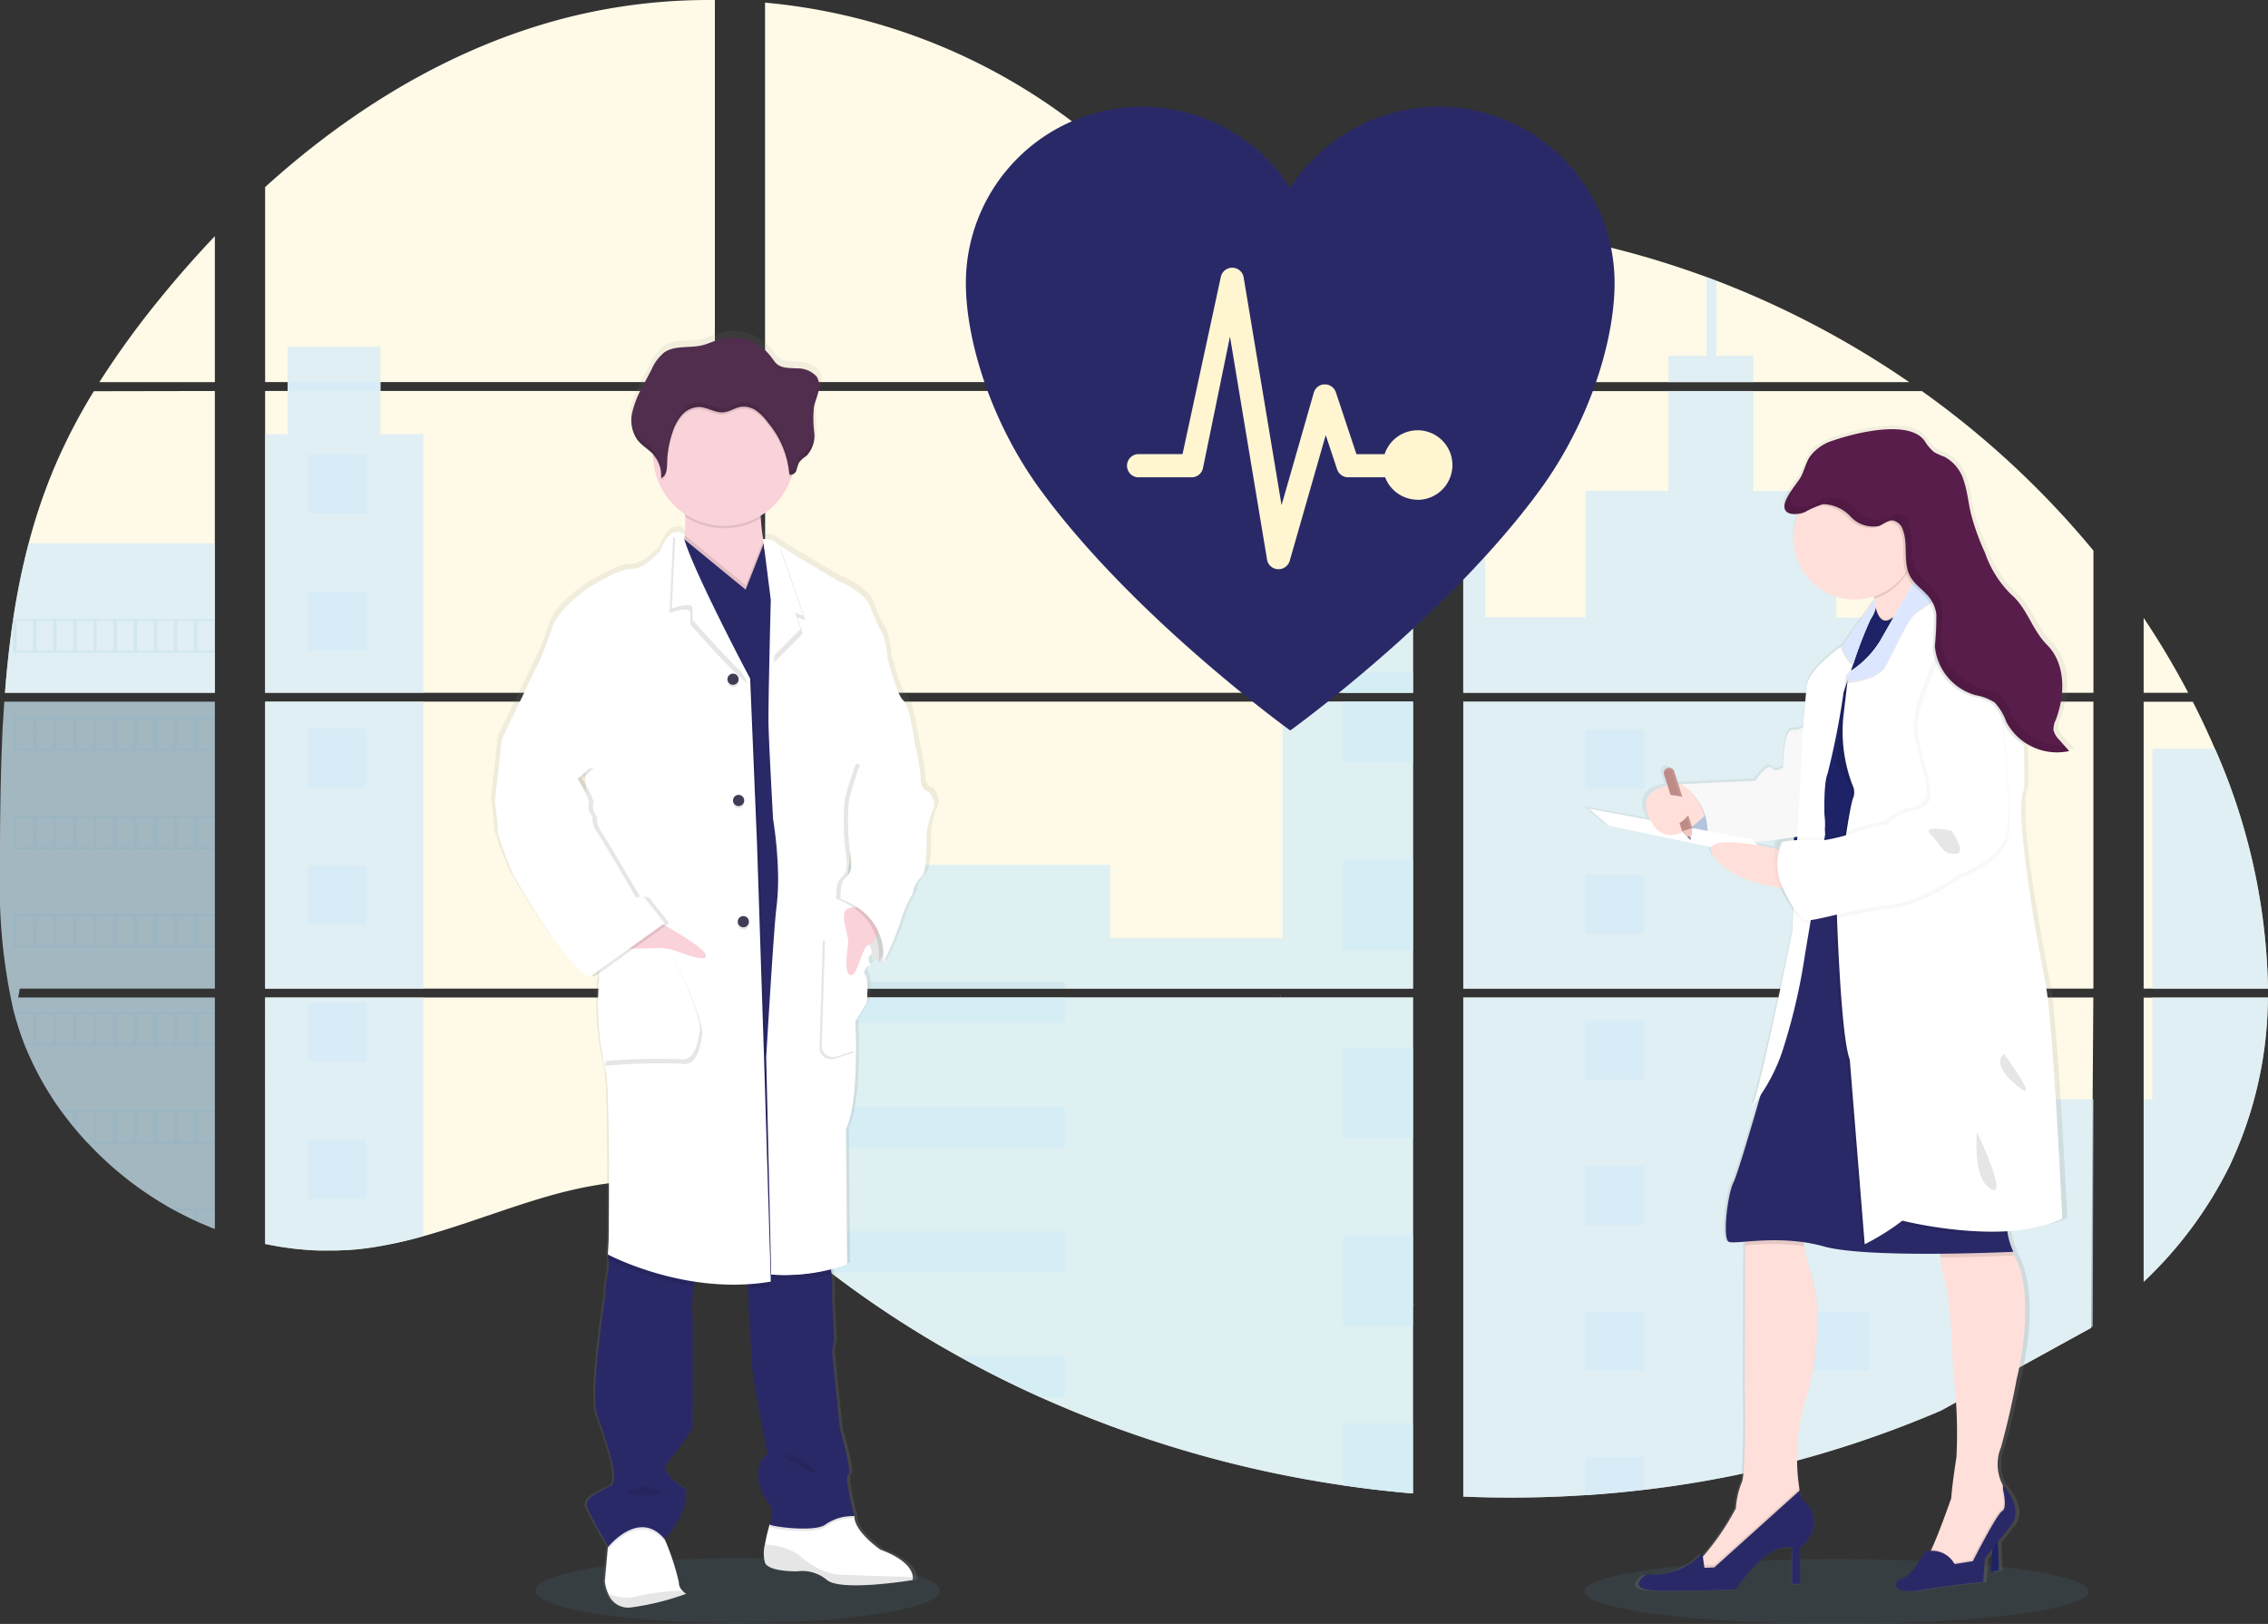 <svg xmlns="http://www.w3.org/2000/svg" xmlns:xlink="http://www.w3.org/1999/xlink" width="195.157" height="139.726" viewBox="0 0 195.157 139.726">
  <rect x="0" y="0" width="195.157" height="139.726" fill="#333333" stroke="none"/>
  <defs>
    <linearGradient id="linear-gradient" x1="0.5" y1="1" x2="0.5" gradientUnits="objectBoundingBox">
      <stop offset="0" stop-color="gray" stop-opacity="0.251"/>
      <stop offset="0.54" stop-color="gray" stop-opacity="0.122"/>
      <stop offset="1" stop-color="gray" stop-opacity="0.102"/>
    </linearGradient>
    <linearGradient id="linear-gradient-2" x1="0.5" y1="1" x2="0.5" y2="0" xlink:href="#linear-gradient"/>
  </defs>
  <g id="Group_335" data-name="Group 335" transform="translate(0 0)">
    <ellipse id="Ellipse_38" data-name="Ellipse 38" cx="17.394" cy="2.794" rx="17.394" ry="2.794" transform="translate(46.087 134.06)" fill="#52a2ce" opacity="0.1"/>
    <ellipse id="Ellipse_39" data-name="Ellipse 39" cx="21.705" cy="2.794" rx="21.705" ry="2.794" transform="translate(136.326 134.138)" fill="#52a2ce" opacity="0.1"/>
    <path id="Path_182" data-name="Path 182" d="M59.371,396.83H77.488v24.693H60.7c-.045.254-.087.509-.134.764H77.488V442.2c-.03-.009-.057-.02-.086-.03-.478-.189-.953-.389-1.428-.6l-.3-.137q-.714-.337-1.428-.714c-.166-.087-.332-.179-.5-.271a29.706,29.706,0,0,1-7.119-5.562c-.061-.059-.118-.121-.179-.178-.289-.314-.573-.632-.848-.957l-.3-.357c-.325-.4-.639-.807-.944-1.221-.045-.061-.087-.121-.134-.178a26.577,26.577,0,0,1-3.07-5.552c-.025-.059-.046-.123-.07-.179q-.368-.946-.652-1.91c-.082-.27-.161-.535-.228-.816-.025-.082-.046-.162-.066-.243A48.807,48.807,0,0,1,59,411.141v-1.428c0-1.651.02-3.313.048-4.973,0-.43.018-.859.027-1.291q.037-1.644.107-3.288c.011-.305.025-.609.041-.912a5.169,5.169,0,0,1,.027-.525C59.293,398.089,59.328,397.458,59.371,396.83Z" transform="translate(-59 -336.458)" fill="#52a2ce" opacity="0.1"/>
    <path id="Path_183" data-name="Path 183" d="M116.838,185.01H106.9a75.33,75.33,0,0,1,5.286-7.276c1.476-1.814,3.035-3.581,4.652-5.284Z" transform="translate(-98.349 -152.131)" fill="#fffae8"/>
    <path id="Path_184" data-name="Path 184" d="M79.46,247.09v25.966H61.4c0-.075.013-.152.018-.227.016-.205.032-.411.05-.614.02-.239.041-.48.064-.714s.048-.519.075-.778.052-.521.082-.78.057-.518.089-.775.061-.518.095-.775c.027-.214.055-.427.084-.641.041-.3.084-.605.13-.9a.836.836,0,0,1,.02-.134,61.748,61.748,0,0,1,1.33-6.519,48.211,48.211,0,0,1,2.24-6.6,49.58,49.58,0,0,1,3.37-6.49Z" transform="translate(-60.972 -213.448)" fill="#fffae8"/>
    <path id="Path_185" data-name="Path 185" d="M186.8,118.994v24.695h38.7V118.994Zm0,25.457v21.207c.221.046.441.091.659.128.3.057.591.109.893.154.057.009.116.018.179.023.118.02.239.036.357.052.3.041.594.075.893.1.141.014.284.027.427.037l.345.027h0c.187.014.373.025.557.03.114,0,.229.011.346.014h1.273c.154,0,.307,0,.459-.014h.011a2.406,2.406,0,0,0,.32-.014.745.745,0,0,0,.089,0,1.848,1.848,0,0,0,.264-.012h.062l.6-.046c.2-.018.395-.041.594-.062l.407-.048a35.606,35.606,0,0,0,4.9-1.042c3.609-1.007,7.14-2.415,10.748-3.447,4.664-1.33,9.818-1.983,14.325-.357v-16.73ZM225.5,91.5V58.627A49.745,49.745,0,0,0,212.923,60.1c-9.8,2.462-18.59,7.8-26.123,14.62V91.5h1.942v.762H186.8v25.969h38.7V92.264H196.716V91.5Zm49.7-11.1a16.028,16.028,0,0,1-7.014-2.039c-4.168-2.267-7.5-5.768-11.217-8.722A51.5,51.5,0,0,0,229.817,58.85V91.5h55.239l.137-.145Zm5.032-.893,5.336,5.855V77.97a21.17,21.17,0,0,0-5.328,1.528Zm5.336,91.419V144.451H274.2c-.03-.112-.061-.227-.1-.341.034.114.062.229.095.341h-44.37V163.6c.421.312.837.641,1.25.975h0c.444.357.884.734,1.325,1.1l.444.368c.212.178.427.357.643.525q.643.521,1.3,1.028c.216.178.437.339.657.507a89.474,89.474,0,0,0,11,7.2q1.291.714,2.6,1.394c.584.3,1.171.594,1.76.882q1.328.648,2.678,1.25h0a98.329,98.329,0,0,0,26.062,7.592q3,.443,6.017.7V170.922h.179ZM229.824,92.264v25.967h55.748V92.264Zm0,26.73v24.695h55.748V118.994ZM289.9,77.937v8.243l6.81-7.472q-3.384-.546-6.81-.78Zm0,41.066v24.686H344.12V118.994Zm54.023,53.881.191-28.433H289.9v42.943a97.237,97.237,0,0,0,10.478-.125h.061q2.5-.157,4.975-.457h.037a91.617,91.617,0,0,0,25.562-6.821m23.563-56.931c-.2-.48-.416-.957-.632-1.428-.4-.893-.83-1.76-1.269-2.628h-4.231v24.684h10.7a53.359,53.359,0,0,0-4.559-20.637Zm-6.132,21.4v24.455a35.035,35.035,0,0,0,7.392-9.97,34.273,34.273,0,0,0,3.3-14.489Zm0-32.653v6.426h3.834a69.632,69.632,0,0,0-3.829-6.435ZM311.671,82.782c-.282-.107-.564-.216-.848-.321a77.406,77.406,0,0,0-9.159-2.753L291.243,91.145h0l-.2.212.134.146h37.09a79.33,79.33,0,0,0-16.59-8.731Zm17.683,9.491h-38.7l-.76.7v25.262h54.229V106a77.258,77.258,0,0,0-14.768-13.731Z" transform="translate(-163.987 -58.624)" fill="#fffae8"/>
    <path id="Path_186" data-name="Path 186" d="M79.46,320.46v12.869H61.4c0-.075.013-.152.018-.227.016-.205.032-.411.05-.614.02-.239.041-.48.064-.714s.048-.519.075-.778.052-.521.082-.78.057-.518.089-.775.061-.518.095-.775c.027-.214.055-.427.084-.641.041-.3.084-.605.13-.905a.835.835,0,0,1,.02-.134,61.748,61.748,0,0,1,1.33-6.519Z" transform="translate(-60.972 -273.721)" fill="#d2ebf7" opacity="0.699"/>
    <path id="Path_187" data-name="Path 187" d="M59.371,396.83H77.488v24.693H60.7c-.045.254-.087.509-.134.764H77.488V442.2c-.03-.009-.057-.02-.086-.03-.478-.189-.953-.389-1.428-.6l-.3-.137q-.714-.337-1.428-.714c-.166-.087-.332-.179-.5-.271a29.706,29.706,0,0,1-7.119-5.562c-.061-.059-.118-.121-.179-.178-.289-.314-.573-.632-.848-.957l-.3-.357c-.325-.4-.639-.807-.944-1.221-.045-.061-.087-.121-.134-.178a26.577,26.577,0,0,1-3.07-5.552c-.025-.059-.046-.123-.07-.179q-.368-.946-.652-1.91c-.082-.27-.161-.535-.228-.816-.025-.082-.046-.162-.066-.243A48.807,48.807,0,0,1,59,411.141v-1.428c0-1.651.02-3.313.048-4.973,0-.43.018-.859.027-1.291q.037-1.644.107-3.288c.011-.305.025-.609.041-.912a5.169,5.169,0,0,1,.027-.525C59.293,398.089,59.328,397.458,59.371,396.83Z" transform="translate(-59 -336.458)" fill="#d2ebf7" opacity="0.699"/>
    <path id="Path_188" data-name="Path 188" d="M153.182,174.613v22.249H139.56V174.613H141.5V167.08h7.972v7.533Z" transform="translate(-116.747 -137.254)" fill="#d2ebf7" opacity="0.699"/>
    <rect id="Rectangle_104" data-name="Rectangle 104" width="13.62" height="24.693" transform="translate(22.815 60.37)" fill="#d2ebf7" opacity="0.699"/>
    <path id="Path_189" data-name="Path 189" d="M186.8,539.44h13.622v20.528a35.537,35.537,0,0,1-4.9,1.041l-.407.05c-.2.023-.4.043-.594.062s-.4.034-.6.046h-.062c-.086,0-.178.011-.262.012h-.091c-.107,0-.214.011-.321.014h0c-.152.009-.3.011-.459.013h-1.264l-.345-.013c-.178,0-.371-.02-.557-.032h0l-.343-.025-.427-.039c-.3-.027-.6-.061-.893-.1l-.357-.05-.179-.025c-.3-.046-.593-.1-.893-.153-.22-.038-.437-.084-.659-.129Z" transform="translate(-163.987 -453.611)" fill="#d2ebf7" opacity="0.699"/>
    <rect id="Rectangle_105" data-name="Rectangle 105" width="11.232" height="24.875" transform="translate(110.353 34.731)" fill="#d2ebf7" opacity="0.7"/>
    <path id="Path_190" data-name="Path 190" d="M436.33,338.19v24.695H380.58V352.233h29.695v6.283H425.1V338.19Z" transform="translate(-314.743 -277.82)" fill="#d2ebf7" opacity="0.7"/>
    <path id="Path_191" data-name="Path 191" d="M483.746,564.347h-.179v16.2q-3.017-.255-6.016-.694a98.332,98.332,0,0,1-26.073-7.608q-3.593-1.617-7.04-3.531a89.837,89.837,0,0,1-11-7.2q-1.314-1.007-2.594-2.06c-.591-.487-1.178-.987-1.773-1.473-.412-.334-.828-.662-1.25-.976V537.871h44.368c-.03-.114-.061-.229-.093-.341.034.112.066.227.1.341h11.376v26.465C483.629,564.338,483.687,564.344,483.746,564.347Z" transform="translate(-361.983 -452.042)" fill="#d2ebf7" opacity="0.7"/>
    <path id="Path_192" data-name="Path 192" d="M870.539,201.169H863.22v-2.274H866.5V192.12q.427.155.85.32v6.455h3.188Z" transform="translate(-719.661 -168.29)" fill="#d2ebf7" opacity="0.699"/>
    <path id="Path_193" data-name="Path 193" d="M806.959,273.056h-35.93l.013.009-.016-.009H764.36V248.181h1.889v18.386h8.631V255.678h7.13V247.09h7.319v8.6h7.13v10.889h10.5Z" transform="translate(-638.448 -213.448)" fill="#d2ebf7" opacity="0.699"/>
    <path id="Path_194" data-name="Path 194" d="M764.36,396.82v24.695h42.6V396.82Zm54.163,53.763.059-19.547H806.959v-8.747h-42.6V465.22a97.239,97.239,0,0,0,10.478-.125h.061q2.5-.157,4.975-.457h.037a91.617,91.617,0,0,0,25.562-6.821" transform="translate(-638.448 -336.45)" fill="#d2ebf7" opacity="0.699"/>
    <path id="Path_195" data-name="Path 195" d="M1093.12,539.44h9.938a34.382,34.382,0,0,1-3.3,14.488,35.041,35.041,0,0,1-7.39,9.97V548.189h.75Z" transform="translate(-907.906 -453.611)" fill="#d2ebf7" opacity="0.699"/>
    <path id="Path_196" data-name="Path 196" d="M1106.513,440.187h-9.943V419.55h5.38A53.429,53.429,0,0,1,1106.513,440.187Z" transform="translate(-911.357 -355.122)" fill="#d2ebf7" opacity="0.699"/>
    <rect id="Rectangle_106" data-name="Rectangle 106" width="6.017" height="7.799" transform="translate(115.569 41.647)" fill="#6c63ff" opacity="0.1"/>
    <rect id="Rectangle_107" data-name="Rectangle 107" width="6.017" height="1.796" transform="translate(115.569 57.812)" fill="#d2ebf7" opacity="0.7"/>
    <rect id="Rectangle_108" data-name="Rectangle 108" width="6.017" height="5.239" transform="translate(115.569 60.37)" fill="#d2ebf7" opacity="0.7"/>
    <rect id="Rectangle_109" data-name="Rectangle 109" width="6.017" height="7.799" transform="translate(115.569 73.978)" fill="#d2ebf7" opacity="0.7"/>
    <rect id="Rectangle_110" data-name="Rectangle 110" width="6.017" height="7.799" transform="translate(115.569 90.144)" fill="#d2ebf7" opacity="0.7"/>
    <path id="Path_197" data-name="Path 197" d="M712.436,660.156a1,1,0,0,1,.178.011h-.178v1.812H706.42V654.17h6.016Z" transform="translate(-590.851 -547.861)" fill="#d2ebf7" opacity="0.7"/>
    <path id="Path_198" data-name="Path 198" d="M712.436,744.71v6.025q-3.017-.255-6.016-.694v-5.33Z" transform="translate(-590.851 -622.239)" fill="#d2ebf7" opacity="0.7"/>
    <rect id="Rectangle_111" data-name="Rectangle 111" width="25.789" height="0.573" transform="translate(65.837 84.492)" fill="#52a2ce" opacity="0.1"/>
    <rect id="Rectangle_112" data-name="Rectangle 112" width="25.789" height="2.196" transform="translate(65.837 85.827)" fill="#d2ebf7" opacity="0.7"/>
    <rect id="Rectangle_113" data-name="Rectangle 113" width="25.789" height="3.531" transform="translate(65.837 95.22)" fill="#d2ebf7" opacity="0.7"/>
    <path id="Path_199" data-name="Path 199" d="M459.349,652.15v3.531H439.178q-1.314-1-2.6-2.06c-.591-.487-1.176-.987-1.773-1.471Z" transform="translate(-367.725 -546.201)" fill="#d2ebf7" opacity="0.7"/>
    <path id="Path_200" data-name="Path 200" d="M530.088,712.216v3.527h-2.13q-3.59-1.619-7.039-3.533Z" transform="translate(-438.464 -595.54)" fill="#d2ebf7" opacity="0.7"/>
    <rect id="Rectangle_114" data-name="Rectangle 114" width="5.077" height="5.077" transform="translate(136.392 62.764)" fill="#d2ebf7" opacity="0.699"/>
    <rect id="Rectangle_115" data-name="Rectangle 115" width="5.077" height="5.077" transform="translate(26.471 39.11)" fill="#d2ebf7" opacity="0.699"/>
    <rect id="Rectangle_116" data-name="Rectangle 116" width="5.077" height="5.077" transform="translate(26.471 50.902)" fill="#d2ebf7" opacity="0.699"/>
    <rect id="Rectangle_117" data-name="Rectangle 117" width="5.077" height="5.077" transform="translate(26.471 62.694)" fill="#d2ebf7" opacity="0.699"/>
    <rect id="Rectangle_118" data-name="Rectangle 118" width="5.077" height="5.077" transform="translate(26.471 74.485)" fill="#d2ebf7" opacity="0.699"/>
    <rect id="Rectangle_119" data-name="Rectangle 119" width="5.077" height="5.077" transform="translate(26.471 86.277)" fill="#d2ebf7" opacity="0.699"/>
    <rect id="Rectangle_120" data-name="Rectangle 120" width="5.077" height="5.077" transform="translate(26.471 98.069)" fill="#d2ebf7" opacity="0.699"/>
    <rect id="Rectangle_121" data-name="Rectangle 121" width="5.077" height="5.077" transform="translate(155.773 62.764)" fill="#6c63ff" opacity="0.1"/>
    <rect id="Rectangle_122" data-name="Rectangle 122" width="5.077" height="5.077" transform="translate(136.392 75.286)" fill="#d2ebf7" opacity="0.699"/>
    <rect id="Rectangle_123" data-name="Rectangle 123" width="5.077" height="5.077" transform="translate(155.773 75.286)" fill="#6c63ff" opacity="0.1"/>
    <rect id="Rectangle_124" data-name="Rectangle 124" width="5.077" height="5.077" transform="translate(136.392 87.807)" fill="#d2ebf7" opacity="0.699"/>
    <rect id="Rectangle_125" data-name="Rectangle 125" width="5.077" height="5.077" transform="translate(155.773 87.807)" fill="#6c63ff" opacity="0.1"/>
    <rect id="Rectangle_126" data-name="Rectangle 126" width="5.077" height="5.077" transform="translate(136.392 100.329)" fill="#d2ebf7" opacity="0.699"/>
    <rect id="Rectangle_127" data-name="Rectangle 127" width="5.077" height="5.077" transform="translate(155.773 100.329)" fill="#6c63ff" opacity="0.1"/>
    <rect id="Rectangle_128" data-name="Rectangle 128" width="5.077" height="5.077" transform="translate(136.392 112.851)" fill="#d2ebf7" opacity="0.699"/>
    <rect id="Rectangle_129" data-name="Rectangle 129" width="5.077" height="5.077" transform="translate(155.773 112.851)" fill="#d2ebf7" opacity="0.699"/>
    <path id="Path_201" data-name="Path 201" d="M775.83,705.6V702.33h5.075v2.808Z" transform="translate(-639.438 -576.958)" fill="#d2ebf7" opacity="0.699"/>
    <path id="Path_202" data-name="Path 202" d="M65.24,357v2.9H82.614V357Zm1.732,2.722H65.554v-2.544h1.428Zm1.73,0H67.273v-2.544H68.7Zm1.726,0H69v-2.544h1.428Zm1.73,0H70.731v-2.544h1.428Zm1.728,0H72.457v-2.544h1.428Zm1.73,0H74.187v-2.544h1.428Zm1.73,0H75.917v-2.544h1.428Zm1.728,0H77.644v-2.544h1.428Zm1.728,0H79.372v-2.544H80.8Zm1.728,0H81.1v-2.544h1.428Z" transform="translate(-64.126 -303.738)" fill="#52a2ce" opacity="0.1"/>
    <path id="Path_203" data-name="Path 203" d="M65.24,404.34v2.9H82.614v-2.9Zm1.732,2.72H65.554v-2.537h1.428Zm1.73,0H67.273v-2.537H68.7Zm1.726,0H69v-2.537h1.428Zm1.73,0H70.731v-2.537h1.428Zm1.728,0H72.457v-2.537h1.428Zm1.73,0H74.187v-2.537h1.428Zm1.73,0H75.917v-2.537h1.428Zm1.728,0H77.644v-2.537h1.428Zm1.728,0H79.372v-2.537H80.8Zm1.728,0H81.1v-2.537h1.428Z" transform="translate(-64.126 -342.627)" fill="#52a2ce" opacity="0.1"/>
    <path id="Path_204" data-name="Path 204" d="M65.24,451.7v2.91H82.614V451.7Zm1.732,2.72H65.554v-2.538h1.428Zm1.73,0H67.273v-2.538H68.7Zm1.726,0H69v-2.538h1.428Zm1.73,0H70.731v-2.538h1.428Zm1.728,0H72.457v-2.538h1.428Zm1.73,0H74.187v-2.538h1.428Zm1.73,0H75.917v-2.538h1.428Zm1.728,0H77.644v-2.538h1.428Zm1.728,0H79.372v-2.538H80.8Zm1.728,0H81.1v-2.538h1.428Z" transform="translate(-64.126 -381.533)" fill="#52a2ce" opacity="0.1"/>
    <path id="Path_205" data-name="Path 205" d="M65.24,499.06v2.9H82.614v-2.9Zm1.732,2.72H65.554v-2.54h1.428Zm1.73,0H67.273v-2.54H68.7Zm1.726,0H69v-2.54h1.428Zm1.73,0H70.731v-2.54h1.428Zm1.728,0H72.457v-2.54h1.428Zm1.73,0H74.187v-2.54h1.428Zm1.73,0H75.917v-2.54h1.428Zm1.728,0H77.644v-2.54h1.428Zm1.728,0H79.372v-2.54H80.8Zm1.728,0H81.1v-2.54h1.428Z" transform="translate(-64.126 -420.439)" fill="#52a2ce" opacity="0.1"/>
    <path id="Path_206" data-name="Path 206" d="M65.66,546.41c.07.273.148.546.23.816v-.634h1.428v2.538h-.764c.023.059.046.123.07.179H82.959v-2.9Zm3.392,2.72H67.624v-2.538h1.428Zm1.726,0H69.35v-2.538h1.428Zm1.73,0H71.076v-2.538H72.5Zm1.728,0H72.807v-2.538h1.428Zm1.73,0H74.537v-2.538h1.428Zm1.73,0H76.267v-2.538h1.428Zm1.728,0H77.995v-2.538h1.428Zm1.728,0H79.723v-2.538h1.428Zm1.728,0H81.451v-2.538h1.428Z" transform="translate(-64.471 -459.337)" fill="#52a2ce" opacity="0.1"/>
    <path id="Path_207" data-name="Path 207" d="M88.26,593.77c.045.057.087.121.134.179h.944v1.219c.1.121.2.243.305.357v-1.583h1.428v2.547h-.578c.057.059.112.121.179.179H101.53v-2.9Zm4.536,2.719H91.368v-2.537H92.8Zm1.73,0H93.1v-2.537h1.428Zm1.73,0H94.827v-2.537h1.428Zm1.728,0H96.555v-2.537h1.428Zm1.728,0H98.283v-2.537h1.428Zm1.728,0h-1.428v-2.537h1.428Z" transform="translate(-83.037 -498.243)" fill="#52a2ce" opacity="0.1"/>
    <path id="Path_208" data-name="Path 208" d="M141.65,641.12c.162.093.328.178.5.271V641.3h1.428v.8l.3.141V641.3h1.428v1.544a.443.443,0,0,0,.086.032V641.12Z" transform="translate(-126.896 -537.141)" fill="#52a2ce" opacity="0.1"/>
    <path id="Path_209" data-name="Path 209" d="M305.538,269.515Zm-11,52.685ZM283.07,295.393c.034.114.062.229.095.341h0C283.136,295.622,283.105,295.508,283.07,295.393Zm22.469-25.884ZM197.72,242.78v.762h7.974v-.762Zm96.822,79.42ZM283.07,295.393c.034.114.062.229.095.341h0C283.136,295.622,283.105,295.508,283.07,295.393Zm22.469-25.884Zm-11,52.685Zm-11.473-26.8c.034.114.062.229.095.341h0C283.136,295.622,283.105,295.508,283.07,295.393Z" transform="translate(-172.957 -209.907)" fill="#d2ebf7" opacity="0.699"/>
    <path id="Path_210" data-name="Path 210" d="M333.681,257.456s-.7-.1-.7-1.123a16.052,16.052,0,0,0-.5-2.938h0c0-.009-.436-3.333-1.037-3.861s-1.375-3.631-1.375-3.631a7.32,7.32,0,0,0-.4-2.046,17.371,17.371,0,0,1-1.171-2.515c-.537-1.266-2.778-2.142-2.778-2.142s-4.05-2.349-5.2-3.115h0a1.759,1.759,0,0,1-.291-.22c-.2-.262-1.071-.268-1.071-.268a17.555,17.555,0,0,1-.207-1.833,1.4,1.4,0,0,0-.009-.193,6.176,6.176,0,0,0,2.715-3.36c.021-.068.039-.139.059-.207a.58.58,0,0,0,.348-.314,6.564,6.564,0,0,1,.234-.714,2.69,2.69,0,0,1,.66-.58,2.5,2.5,0,0,0,.687-2.033c-.018-.6-.114-1.2-.077-1.8l.011-.15c.011-.089.023-.179.039-.264.087-.443.278-.86.386-1.3a1.672,1.672,0,0,0-.132-1.312,2.28,2.28,0,0,0-1.8-.723c-.759-.064-1.437.02-1.922-.61a6.857,6.857,0,0,0-.764-.923c-.1-.093-1.071-.685-1.071-.725a4.34,4.34,0,0,0-3.026-.232c-.5.146-.978.386-1.489.505-1.1.261-2.369-.021-3.3.609a3.884,3.884,0,0,0-1.126,1.478q-.357.684-.725,1.366a8.847,8.847,0,0,0-.962,2.337,3.7,3.7,0,0,0-.064.546h0v.291a.963.963,0,0,0,.011.179c.011.055.009.073.014.111s.014.121.025.178.032.157.054.236c.009.034.021.066.032.1.018.061.039.12.063.179.012.03.025.062.039.093a1.663,1.663,0,0,0,.091.179c.014.025.025.048.039.071a2.377,2.377,0,0,0,.164.239c.382.477.944.78,1.36,1.226v.2a6.11,6.11,0,0,0,2.781,4.989c0,.068.009.137.013.205a10.209,10.209,0,0,1-.02,1.591.75.75,0,0,0-.593-.264.856.856,0,0,0-.228.02l-.016-.012h0v.016c-.393.1-.876.505-1.339,1.667,0,0-1.407,1.585-2.478,1.519s-3.783,1.649-3.783,1.649-2.645,1.717-3.213,3.467a24.436,24.436,0,0,1-1.139,2.906l-3.27,6.739h0l-.6,5.346a24.8,24.8,0,0,1,.268,2.74,26.384,26.384,0,0,0,1.373,3.631s4.754,8.352,6.7,8.781l.139-.1a1.137,1.137,0,0,0,.262.1l.4-.282a4.36,4.36,0,0,1-.03.943,24.837,24.837,0,0,0,.568,7.262c.468,1.055.3,14.888.3,14.888l-.066,1.221a.516.516,0,0,0,.016.107l-.016.289.048.025a3.437,3.437,0,0,1-.048,1.162,12.927,12.927,0,0,0-.236,2.049s-1.337,8.547-.7,10.264,1.173,3.6,1.173,3.6.669,2.142.032,2.508-2.449.98-2.076,1.873c.339.825,1.626,3.035,1.817,3.358l-.016.17-.262,2.844a3.572,3.572,0,0,0,.3,1.085,1.87,1.87,0,0,0,1.908,1.192c.178-.012.386-.034.585-.061a25.3,25.3,0,0,0,4.338-1.128,1.771,1.771,0,0,1-.339-.28h0a.98.98,0,0,1-.3-.714,20.907,20.907,0,0,0-1.182-3.592c-.037-.087-.057-.137-.057-.137s2.21-2.31,1.842-4.357c0,0-2.446-1.428-1.641-2.212a24.937,24.937,0,0,0,2.244-3.035s.066-8.417,0-9.673a10.408,10.408,0,0,1,.123-2.612c.027-.13.059-.257.093-.382a23.3,23.3,0,0,0,3.363.255c.411,0,.828,0,1.25-.025q0,.179.016.386c.093,2.085.266,5.741.407,7.1.2,1.948,1.3,7.2,1.3,7.2s-2.108,1.353.368,4.688a4.519,4.519,0,0,1-.164,1.383h0a15.132,15.132,0,0,0-.423,1.742,3.072,3.072,0,0,0,.021,1.594c.4.789,2.811.725,2.811.725h0l.059-.011a3.454,3.454,0,0,1,2.551.769c.916.735,4.391.412,6.273.178.737-.093,1.23-.178,1.23-.178a.714.714,0,0,0,.025-.257h0c-.02-.462-.382-1.476-2.838-2.381,0,0-2.31-1.553-2.278-2.906h-.316a2.525,2.525,0,0,1,.32,0s-.905-3.3-.536-3.57-.737-3.927-.737-3.927-.634-6.141-.668-6.571a3.75,3.75,0,0,1,.166-1.089l-.166-3.367s-.032-1.119,0-1.483a7.422,7.422,0,0,0-.077-.944c-.016-.125-.032-.255-.05-.384.866-.22,1.428-.423,1.428-.423l-.1-11.719c.736-1.428.871-4.561.868-6.783,0-1.428-.064-2.485-.064-2.485l1.005-1.64s.232-1.964-.136-2.394a.412.412,0,0,1,.045-.562,1.874,1.874,0,0,1,.22-.15s-.011-.016-.023-.039a1.771,1.771,0,0,1,.223-.159s-.357-.553-.038-.787c.3.2.568.357.771.482-.014.13-.029.205-.029.205l.086-.179.316.179a23.857,23.857,0,0,0,1.54-3.6,10.5,10.5,0,0,1,1.071-2.41,2.411,2.411,0,0,1,.737-1.451c.6-.428.468-3.533.468-3.533a7.611,7.611,0,0,1,.569-2.278C334.449,258.346,333.681,257.456,333.681,257.456Zm-30.125-1.376.03.748-.307-.494Z" transform="translate(-253.382 -189.681)" fill="url(#linear-gradient)"/>
    <path id="Path_211" data-name="Path 211" d="M467.677,492.11l-.386,1.642s-3.088-1.576-3.645-3.579a2.265,2.265,0,0,1,.932-2.763l2.878,1.219Z" transform="translate(-391.311 -410.869)" fill="#fff"/>
    <path id="Path_212" data-name="Path 212" d="M467.677,492.11l-.386,1.642s-3.088-1.576-3.645-3.579a2.265,2.265,0,0,1,.932-2.763l2.878,1.219Z" transform="translate(-391.311 -410.869)" opacity="0.1"/>
    <path id="Path_213" data-name="Path 213" d="M357.557,796.923a22.192,22.192,0,0,1-4.82,1.182,1.834,1.834,0,0,1-1.873-1.185,3.589,3.589,0,0,1-.295-1.08l.255-2.829.136-1.507,4.172-1.084.591,1.807.055.137a20.922,20.922,0,0,1,1.16,3.57.974.974,0,0,0,.293.705A1.692,1.692,0,0,0,357.557,796.923Z" transform="translate(-298.523 -659.789)" fill="#fff"/>
    <path id="Path_214" data-name="Path 214" d="M440,794.622a.713.713,0,0,1-.025.255s-6.108,1.019-7.358,0a3.309,3.309,0,0,0-2.57-.753s-2.363.064-2.758-.714a3.1,3.1,0,0,1-.02-1.585,15.1,15.1,0,0,1,.414-1.733l.095-.075.562-.452,6.583-.195h.05c-.032,1.346,2.235,2.89,2.235,2.89C439.613,793.153,439.968,794.161,440,794.622Z" transform="translate(-361.453 -658.927)" fill="#fff"/>
    <path id="Path_215" data-name="Path 215" d="M440,805.917a.73.73,0,0,1-.027.255s-6.107,1.019-7.356,0a3.309,3.309,0,0,0-2.569-.753s-2.365.064-2.758-.714a3.1,3.1,0,0,1-.021-1.585,5.887,5.887,0,0,1,2.911.859,6.464,6.464,0,0,0,3.186,1.708C434.062,805.732,438.216,805.864,440,805.917Z" transform="translate(-361.458 -670.222)" opacity="0.1"/>
    <path id="Path_216" data-name="Path 216" d="M358.92,825.585a22.191,22.191,0,0,1-4.82,1.182,1.829,1.829,0,0,1-1.871-1.187,3.88,3.88,0,0,0,2.265.266,20.2,20.2,0,0,1,4.106-.536A1.762,1.762,0,0,0,358.92,825.585Z" transform="translate(-299.886 -688.451)" opacity="0.1"/>
    <path id="Path_217" data-name="Path 217" d="M391.6,303.71c-2.356-.916-5.387-3.941-4.63-5.355a3.163,3.163,0,0,0,.295-1.135,10.366,10.366,0,0,0,.021-1.607,22,22,0,0,0-.316-2.613s7.356.166,6.928,1.25a4.05,4.05,0,0,0-.111,1.487c.034.618.123,1.316.216,1.906.129.81.257,1.428.257,1.428s-.45.63-.714.664S394.977,305.015,391.6,303.71Z" transform="translate(-328.324 -251.162)" fill="#fad2d9"/>
    <path id="Path_218" data-name="Path 218" d="M356.924,792.364l-.055.061c-2.2-2.66-4.859.655-4.859.655l-.039-.07.136-1.507,4.172-1.084.591,1.807Z" transform="translate(-299.673 -659.789)" opacity="0.1"/>
    <path id="Path_219" data-name="Path 219" d="M437.307,789.525a4.225,4.225,0,0,0-2.463.723c-.857.757-5,.164-4.82,0a.587.587,0,0,0,.093-.271l.562-.452,6.583-.195C437.288,789.45,437.307,789.525,437.307,789.525Z" transform="translate(-363.789 -658.894)" opacity="0.1"/>
    <path id="Path_220" data-name="Path 220" d="M351.3,657.186a4.969,4.969,0,0,0-.271.916,10.48,10.48,0,0,0-.123,2.6c.066,1.25,0,9.623,0,9.623a25.62,25.62,0,0,1-2.2,3.02c-.787.787,1.607,2.2,1.607,2.2.357,2.035-1.806,4.334-1.806,4.334-2.2-2.66-4.859.657-4.859.657s-1.446-2.5-1.807-3.392,1.412-1.51,2.035-1.873-.03-2.5-.03-2.5-.527-1.873-1.151-3.581.689-10.212.689-10.212a13.182,13.182,0,0,1,.23-2.037,3.406,3.406,0,0,0,.048-1.157c-.011-.13-.023-.239-.032-.312s-.016-.107-.016-.107l.025-.043.893-1.664S351.727,656.138,351.3,657.186Z" transform="translate(-291.311 -547.442)" fill="#2a2968"/>
    <path id="Path_221" data-name="Path 221" d="M428.428,685.911a4.262,4.262,0,0,0-2.463.714c-.857.748-5,.164-4.82,0s.164-1.38.164-1.38c-2.429-3.317-.357-4.663-.357-4.663s-1.085-5.221-1.282-7.158c-.137-1.353-.307-4.989-.4-7.065-.039-.893-.062-1.507-.062-1.507l1.985-.4.255-.052,4.788-.96s.132.893.221,1.623a7.592,7.592,0,0,1,.075.941c-.032.357,0,1.474,0,1.474l.162,3.351a3.8,3.8,0,0,0-.162,1.083c.032.427.655,6.535.655,6.535s1.084,3.645.714,3.907S428.428,685.911,428.428,685.911Z" transform="translate(-354.91 -555.476)" fill="#2a2968"/>
    <path id="Path_222" data-name="Path 222" d="M394.438,294.25a4.05,4.05,0,0,0-.111,1.487,6.114,6.114,0,0,1-6.5-.121A21.989,21.989,0,0,0,387.51,293S394.866,293.162,394.438,294.25Z" transform="translate(-328.869 -251.162)" opacity="0.1"/>
    <path id="Path_223" data-name="Path 223" d="M386.044,249.789a6.046,6.046,0,0,1-.3,1.894,6.109,6.109,0,0,1-11.914-1.748v-.146a6.108,6.108,0,1,1,12.216,0Z" transform="translate(-317.631 -210.646)" fill="#fad2d9"/>
    <path id="Path_224" data-name="Path 224" d="M391.6,323.131c-2.356-.916-5.387-3.941-4.63-5.355a3.163,3.163,0,0,0,.295-1.135l3.226,2.651,2,1.637L394,317.065c.129.81.257,1.428.257,1.428s-.45.63-.714.664S394.977,324.435,391.6,323.131Z" transform="translate(-328.324 -270.582)" opacity="0.1"/>
    <path id="Path_225" data-name="Path 225" d="M342.513,274.91l-2.694,45.252-3.513.23-9.1-26.239L328.7,263l.314-6.582,4.045,3.322,2,1.637,1.562-3.975,2.9,2.531Z" transform="translate(-270.9 -210.646)" fill="#2a2968"/>
    <path id="Path_226" data-name="Path 226" d="M359.685,657.251a4.969,4.969,0,0,0-.271.916,25.883,25.883,0,0,1-7.365-2.3l-.048-.025.016-.287.009-.15.893-1.664S360.113,656.2,359.685,657.251Z" transform="translate(-299.697 -547.508)" opacity="0.1"/>
    <path id="Path_227" data-name="Path 227" d="M421.187,670.842a18.049,18.049,0,0,1-1.974.225c-.039-.893-.062-1.507-.062-1.507l1.985-.4Z" transform="translate(-354.861 -560.175)" opacity="0.1"/>
    <path id="Path_228" data-name="Path 228" d="M436.709,665.113a13.856,13.856,0,0,1-4.984.469l-.025-1.132,4.788-.96S436.62,664.374,436.709,665.113Z" transform="translate(-365.17 -555.517)" opacity="0.1"/>
    <path id="Path_229" data-name="Path 229" d="M325.145,379.51c-7.319,1.25-14.022-2.333-14.022-2.333l.064-1.214s.166-13.761-.295-14.816a25.087,25.087,0,0,1-.559-7.226c.261-.821-.951-13.135-.951-13.135l-.2-5L302,332.877l3.213-6.7a24.166,24.166,0,0,0,1.117-2.892c.559-1.739,3.152-3.447,3.152-3.447s2.66-1.707,3.711-1.642,2.43-1.51,2.43-1.51c1.017-2.594,1.939-1.419,1.939-1.419a2.317,2.317,0,0,1-.05.384c-.357,2.847,5.773,11.844,5.86,12h0l.584,14.22.591,18Z" transform="translate(-258.623 -269.238)" opacity="0.1"/>
    <path id="Path_230" data-name="Path 230" d="M324.021,379.461C316.7,380.711,310,377.128,310,377.128l.066-1.214s.166-13.761-.3-14.816a24.959,24.959,0,0,1-.557-7.226c.262-.821-.951-13.135-.951-13.135l-.2-5-7.19-2.922,3.213-6.7a24.541,24.541,0,0,0,1.117-2.892c.557-1.739,3.152-3.447,3.152-3.447s2.66-1.707,3.709-1.642,2.429-1.51,2.429-1.51c1.019-2.594,2.142-1.419,2.142-1.419,0,.123-.107.178-.05.384.785,2.762,5.577,11.844,5.664,12h0l.591,14.22.591,18Z" transform="translate(-257.694 -269.189)" fill="#fff"/>
    <path id="Path_231" data-name="Path 231" d="M388.482,329.9c-.787-.328-4.957-5.089-4.957-5.089v-1.084c-.152-.357-1.053-.139-1.785.111l.314-6.582.357.3C383.193,320.316,388.391,329.745,388.482,329.9Z" transform="translate(-324.129 -271.092)" opacity="0.1"/>
    <path id="Path_232" data-name="Path 232" d="M389.584,327.694c-.789-.328-4.959-5.089-4.959-5.089v-1.084c-.152-.357-1.053-.139-1.785.111l.316-6.582.357.3C384.3,318.106,389.5,327.537,389.584,327.694Z" transform="translate(-325.032 -269.276)" fill="#fff"/>
    <path id="Path_233" data-name="Path 233" d="M351.262,516.475c.1,0,5.089-.525,5.089-.525s3.022,5.943,2.824,7.388-.557,2.726-1.773,2.5a53.973,53.973,0,0,0-6.542.179Z" transform="translate(-298.761 -434.314)" opacity="0.1"/>
    <path id="Path_234" data-name="Path 234" d="M350.152,514.265c.1,0,5.089-.525,5.089-.525s3.02,5.944,2.824,7.388-.559,2.726-1.773,2.5a53.951,53.951,0,0,0-6.542.178Z" transform="translate(-297.849 -432.499)" fill="#fff"/>
    <path id="Path_235" data-name="Path 235" d="M360.509,501.05s4.581,2.462,4.679,3.213-2.331-.328-2.856-.459a6.539,6.539,0,0,0-1.051-.164l-3.5.095Z" transform="translate(-304.446 -422.074)" fill="#fad2d9"/>
    <ellipse id="Ellipse_40" data-name="Ellipse 40" cx="0.482" cy="0.482" rx="0.482" ry="0.482" transform="translate(62.594 58.155)" opacity="0.1"/>
    <ellipse id="Ellipse_41" data-name="Ellipse 41" cx="0.482" cy="0.482" rx="0.482" ry="0.482" transform="translate(62.594 57.959)" fill="#3f3d56"/>
    <ellipse id="Ellipse_42" data-name="Ellipse 42" cx="0.482" cy="0.482" rx="0.482" ry="0.482" transform="translate(63.481 79.019)" opacity="0.1"/>
    <ellipse id="Ellipse_43" data-name="Ellipse 43" cx="0.482" cy="0.482" rx="0.482" ry="0.482" transform="translate(63.481 78.821)" fill="#3f3d56"/>
    <ellipse id="Ellipse_44" data-name="Ellipse 44" cx="0.482" cy="0.482" rx="0.482" ry="0.482" transform="translate(63.074 68.587)" opacity="0.1"/>
    <ellipse id="Ellipse_45" data-name="Ellipse 45" cx="0.482" cy="0.482" rx="0.482" ry="0.482" transform="translate(63.074 68.391)" fill="#3f3d56"/>
    <path id="Path_236" data-name="Path 236" d="M435.893,353.871s.328.493,0,.723.032.787.032.787-.819.48-.459.912.132,2.383.132,2.383l-.985,1.632s.059,1.051.062,2.472c0,2.217-.13,5.334-.851,6.755l.1,11.658a15.869,15.869,0,0,1-6.339.876l-.428-18.708s.625-10.609.855-12.644a21.189,21.189,0,0,0,.164-3.186,35.6,35.6,0,0,0-.428-4.663s-.357-6.4-.393-8.176c-.016-.848.029-3.322.079-5.675.055-2.572.118-5,.118-5l-.652-5.155s.652-.066.848.2a1.879,1.879,0,0,0,.286.22h0c1.125.76,5.1,3.1,5.1,3.1s2.2.875,2.726,2.128a18.538,18.538,0,0,0,1.148,2.5,7.713,7.713,0,0,1,.394,2.035s.757,3.088,1.348,3.611,1.023,3.85,1.023,3.85l-5.221,4.106s-.459,6.83-.557,7.094S435.893,353.871,435.893,353.871Z" transform="translate(-361.227 -272.405)" fill="#fff"/>
    <path id="Path_237" data-name="Path 237" d="M436.034,353.61s.327.493,0,.723.03.787.03.787-.814.486-.457.918.132,2.383.132,2.383l-.985,1.632s.059,1.051.064,2.472c0,2.217-.13,5.334-.852,6.755l.1,11.658a15.9,15.9,0,0,1-6.341.876l-.427-18.708s.625-10.609.855-12.644a20.985,20.985,0,0,0,.162-3.186,35.814,35.814,0,0,0-.427-4.663s-.357-6.4-.395-8.176c-.016-.848.03-3.322.079-5.675.055-2.572.118-5,.118-5l-.86-5.225s.86,0,1.059.266a1.692,1.692,0,0,0,.286.22h0c1.125.76,5.1,3.1,5.1,3.1s2.2.875,2.724,2.128a18.244,18.244,0,0,0,1.15,2.5,7.624,7.624,0,0,1,.393,2.035s.757,3.088,1.348,3.611,1.018,3.843,1.018,3.843l-5.221,4.106s-.459,6.83-.559,7.094S436.034,353.61,436.034,353.61Z" transform="translate(-361.17 -272.143)" fill="#fff"/>
    <path id="Path_238" data-name="Path 238" d="M430.693,327.08l.471,1.374-2.481,2.5c.055-2.57.118-5,.118-5l-.86-5.225s.86,0,1.059.266a1.627,1.627,0,0,0,.286.218h0l2.11,6.087Z" transform="translate(-362.082 -273.942)" opacity="0.1"/>
    <path id="Path_239" data-name="Path 239" d="M429.583,324.87l.473,1.374-2.481,2.5c.055-2.572.118-5,.118-5l-.862-5.225s.862,0,1.059.266a1.789,1.789,0,0,0,.286.22h0l2.112,6.085Z" transform="translate(-361.17 -272.127)" fill="#fff"/>
    <path id="Path_240" data-name="Path 240" d="M386.044,249.789a6.047,6.047,0,0,1-.3,1.894.255.255,0,0,1-.193-.048,7.88,7.88,0,0,0-1.81-4.4,4.622,4.622,0,0,0-.982-1.018,1.921,1.921,0,0,0-1.332-.377c-.535.073-1.009.437-1.549.484-.714.059-1.353-.436-2.062-.461a2.026,2.026,0,0,0-1.516.7,4.157,4.157,0,0,0-.812,1.507,8.815,8.815,0,0,0-.453,2.6c-.009.5-.057,1.126-.521,1.308a2.667,2.667,0,0,0-.673-2.037l-.011-.011v-.146a6.108,6.108,0,1,1,12.216,0Z" transform="translate(-317.631 -210.646)" opacity="0.1"/>
    <path id="Path_241" data-name="Path 241" d="M373.88,221.729a4.206,4.206,0,0,0-2.967-.232c-.494.146-.96.384-1.462.5-1.071.259-2.321-.021-3.24.605a3.874,3.874,0,0,0-1.1,1.469l-.714,1.36a8.827,8.827,0,0,0-.944,2.321,2.963,2.963,0,0,0,.455,2.4c.378.48.937.782,1.348,1.233a2.678,2.678,0,0,1,.671,2.035c.466-.179.511-.807.521-1.307a8.814,8.814,0,0,1,.453-2.6,4.143,4.143,0,0,1,.812-1.507,2.03,2.03,0,0,1,1.516-.7c.714.025,1.355.518,2.062.459.536-.045,1.01-.411,1.549-.482a1.914,1.914,0,0,1,1.332.377,4.573,4.573,0,0,1,.98,1.018,7.86,7.86,0,0,1,1.812,4.4c.2.148.493-.045.593-.273a6.537,6.537,0,0,1,.23-.714,2.634,2.634,0,0,1,.646-.575,2.526,2.526,0,0,0,.675-2.022,10.074,10.074,0,0,1-.025-2.2c.084-.443.273-.857.377-1.294a1.692,1.692,0,0,0-.129-1.3,2.2,2.2,0,0,0-1.764-.714c-.744-.064-1.41.018-1.885-.609a6.831,6.831,0,0,0-.75-.918C374.835,222.357,373.88,221.768,373.88,221.729Z" transform="translate(-309.045 -192.285)" fill="#512e4e"/>
    <path id="Path_242" data-name="Path 242" d="M302.216,418.579l-1.865-3.449-.591,5.321a24.666,24.666,0,0,1,.262,2.726,26.206,26.206,0,0,0,1.346,3.611s4.664,8.308,6.569,8.736l6.435-4.6-1.707-2.167s-.591-.23-.739,0c0,0-3.169-5.452-3.5-5.846a1.969,1.969,0,0,1-.264-1.182s-.493-.525-.328-1.017-.951-2.2-.951-2.2l1.017-.951Z" transform="translate(-256.783 -351.491)" opacity="0.1"/>
    <path id="Path_243" data-name="Path 243" d="M298.634,412.93l-.493.393-.591,5.321a24.659,24.659,0,0,1,.262,2.726,26.2,26.2,0,0,0,1.348,3.611s4.663,8.308,6.567,8.736l6.437-4.6-1.708-2.167s-.591-.23-.739,0c0,0-3.168-5.452-3.5-5.846a1.963,1.963,0,0,1-.262-1.182s-.493-.525-.328-1.018-.953-2.2-.953-2.2l1.018-.951Z" transform="translate(-254.967 -349.684)" fill="#fff"/>
    <path id="Path_244" data-name="Path 244" d="M457.752,515.079c.357.434.132,2.381.132,2.381l-.985,1.631s.059,1.053.063,2.472l-1.657.518a.984.984,0,0,1-1.276-.969l.286-9.213,3.865,1.478c-.328.229.032.789.032.789S457.391,514.646,457.752,515.079Z" transform="translate(-383.512 -430.987)" opacity="0.1"/>
    <path id="Path_245" data-name="Path 245" d="M458.853,513.977c.357.434.132,2.383.132,2.383L458,517.992s.059,1.051.064,2.472l-1.687.527a.964.964,0,0,1-1.25-.95l.287-9.241,3.866,1.478c-.33.228.03.787.03.787S458.5,513.545,458.853,513.977Z" transform="translate(-384.416 -430.083)" fill="#fff"/>
    <path id="Path_246" data-name="Path 246" d="M468.942,497.385s-.262,1.676-.919,1.774-.951,2.712-1.607,2.619-.221-2.43-.2-2.883-.714-2.331-.162-2.758,2.3,0,2.3,0Z" transform="translate(-393.224 -417.882)" fill="#fad2d9"/>
    <path id="Path_247" data-name="Path 247" d="M467.238,420.189l1.239-2.5a16.225,16.225,0,0,1,.493,2.922c0,1.017.689,1.117.689,1.117s.755.893.357,1.542a7.485,7.485,0,0,0-.559,2.267s.13,3.086-.461,3.513a2.391,2.391,0,0,0-.714,1.446,10.472,10.472,0,0,0-1.051,2.4,23.813,23.813,0,0,1-1.51,3.579s.755-3.875-3.645-5.55c0,0-.034-1.316.295-1.676s.841-.525.519-2.347a21.289,21.289,0,0,1-.093-4.438,27.947,27.947,0,0,1,.985-3.165Z" transform="translate(-390.123 -353.594)" opacity="0.1"/>
    <path id="Path_248" data-name="Path 248" d="M469.491,415.69l1.082.357a16.172,16.172,0,0,1,.494,2.922c0,1.017.689,1.117.689,1.117s.755.893.357,1.542a7.467,7.467,0,0,0-.557,2.267s.13,3.086-.461,3.513a2.424,2.424,0,0,0-.723,1.446,10.476,10.476,0,0,0-1.05,2.4,23.8,23.8,0,0,1-1.512,3.579s.757-3.875-3.645-5.55c0,0-.032-1.316.3-1.676s.841-.525.519-2.347a21.289,21.289,0,0,1-.093-4.438,27.947,27.947,0,0,1,.985-3.165Z" transform="translate(-391.84 -351.951)" fill="#fff"/>
    <path id="Path_249" data-name="Path 249" d="M360.15,775.877s1.724-1.083,2.856-.3S360.15,775.877,360.15,775.877Z" transform="translate(-306.393 -647.363)" opacity="0.1"/>
    <path id="Path_250" data-name="Path 250" d="M435.21,759.746a3.49,3.49,0,0,1,2.808,1.184C439.3,762.309,435.21,759.746,435.21,759.746Z" transform="translate(-368.054 -634.583)" opacity="0.1"/>
    <g id="Group_247" data-name="Group 247" transform="translate(54.335 32.966)" opacity="0.1">
      <path id="Path_251" data-name="Path 251" d="M390.183,256.68a2.648,2.648,0,0,0-.648.577,6.531,6.531,0,0,0-.228.714c-.1.232-.391.421-.593.275a7.893,7.893,0,0,0-1.812-4.4,4.573,4.573,0,0,0-.98-1.017,1.919,1.919,0,0,0-1.333-.377c-.536.073-1.007.437-1.548.482-.714.061-1.355-.434-2.064-.459a2.021,2.021,0,0,0-1.514.705,4.135,4.135,0,0,0-.812,1.5,8.825,8.825,0,0,0-.453,2.6c-.011.5-.057,1.119-.518,1.3a2.44,2.44,0,0,1,0,.4c.464-.179.511-.807.521-1.307a8.813,8.813,0,0,1,.453-2.6,4.143,4.143,0,0,1,.812-1.507,2.026,2.026,0,0,1,1.514-.7c.714.025,1.357.518,2.064.459.536-.045,1.01-.411,1.548-.482a1.919,1.919,0,0,1,1.333.377,4.573,4.573,0,0,1,.98,1.017,7.873,7.873,0,0,1,1.812,4.4c.2.148.493-.045.593-.273a6.919,6.919,0,0,1,.228-.714,2.641,2.641,0,0,1,.648-.575,2.526,2.526,0,0,0,.675-2.023v-.068A2.344,2.344,0,0,1,390.183,256.68Z" transform="translate(-375.128 -250.81)"/>
      <path id="Path_252" data-name="Path 252" d="M365.262,263.074c-.411-.452-.971-.753-1.348-1.232a2.613,2.613,0,0,1-.519-1.462,2.749,2.749,0,0,0,.519,1.855c.377.48.937.782,1.348,1.233a2.678,2.678,0,0,1,.673,1.592A2.677,2.677,0,0,0,365.262,263.074Z" transform="translate(-363.385 -257.331)"/>
      <path id="Path_253" data-name="Path 253" d="M451.453,243.653c-.105.437-.293.853-.378,1.294a4.124,4.124,0,0,0-.055.893,3.466,3.466,0,0,1,.055-.507c.086-.443.273-.857.378-1.294a2.2,2.2,0,0,0,.059-.739A2.478,2.478,0,0,1,451.453,243.653Z" transform="translate(-435.372 -243.3)"/>
    </g>
    <path id="Path_264" data-name="Path 264" d="M862.534,311.292s-2.947-14.663-1.819-16.487c0,0,.041-1.7-.027-3.858V290.7a5.506,5.506,0,0,0,.619.357,5.013,5.013,0,0,0,3.374.436l-.893-.994a1.647,1.647,0,0,1-.484-.809,1.694,1.694,0,0,1,.193-.875c.848-2.142.893-4.836-.741-6.471-1.38-1.375-1.715-3.149-3.213-4.4a9.282,9.282,0,0,1-2.263-3.57,20.07,20.07,0,0,1-1.239-3.379c-.214-.912-.3-1.856-.594-2.747a3.5,3.5,0,0,0-1.708-2.155,6.449,6.449,0,0,1-.928-.409,4.008,4.008,0,0,1-.855-1.005c-1.351-1.785-5.877-.734-8.019-.009a4.509,4.509,0,0,0-1.585.878l.02-.032c.016-.027.036-.054.054-.08a2.818,2.818,0,0,0-.6.669,16.076,16.076,0,0,0-.7,1.607c-.314.634-2.062,2.4-1.31,3.115a.633.633,0,0,0,.178.114,1.544,1.544,0,0,0,.893.089l-.032.077a5.22,5.22,0,0,0-.387,1.98,5.358,5.358,0,0,0,5.405,5.311,5.457,5.457,0,0,0,1.655-.255c.012.068.023.136.036.2a.632.632,0,0,0,.013.08h0l-.095.132a.178.178,0,0,0-.016-.023l-2.8,3.916c-.428.3-2.9,2.087-3.035,3.426-.146,1.466-.293,3.181-.293,3.181l-.02.368a1.1,1.1,0,0,1-.893.241c-.875-.143-.875,3.213-.875,3.213s-.582.536-.982.071-1.457,1.109-1.457,1.109l-6.623.286h0l-.152.009-.357-1.1a.466.466,0,0,0-.584-.3.538.538,0,0,0-.08.034l-.025.014-.046.032-.023.021a.344.344,0,0,0-.036.037l-.022.025-.011.011h0a.449.449,0,0,0-.064.4l.307.948c-1.278.257-2.585.982-1.519,2.978l-5.4-1,1.748,1.467,9.022,1.862c-.12.214-.041.525.332.962,1.607,1.887,4.534,2.4,5.712,2.531a10.138,10.138,0,0,0,1.158,1.964l-.1,1.88s-2.983,14.327-3.529,15.053a8.487,8.487,0,0,0,.755-.994c-.866,2.944-2.076,6.973-2.394,7.576-.511.964-.984,4.864-.4,5.114a4.895,4.895,0,0,0,1.417-.016v.323l-.032,12.244s.146,7.51-.255,8.226a7,7,0,0,0-.509,2.217,21.759,21.759,0,0,1-2.879,4.152.2.2,0,0,1-.029.025l-.039-.278a6.073,6.073,0,0,1-4.914,1.823s-2.037,1.325.984,1.4,6.878-.107,6.878-.107,2.694-4.106,4.95-3.57v3.111h.691v-3.161a2.833,2.833,0,0,0,1.23-1.862,2.264,2.264,0,0,0-.807-2.094,1.339,1.339,0,0,1-.441-.978l-.025.021a1.886,1.886,0,0,0-.023-.193,17.814,17.814,0,0,1,.43-7.374c1.2-3.363,1.566-8.047.691-10.835a24.916,24.916,0,0,1-.694-2.715c-.021-.116-.041-.227-.059-.33a14.063,14.063,0,0,1,1.773.357c2.026.559,6.458.662,10.243.632.009.1.02.212.032.321a11.7,11.7,0,0,0,.421,2.235c.475,1.428.693,7.724.693,7.724a40.878,40.878,0,0,1,.278,7.283c-.178,1.171-.357,2.347-.459,3.529v.023s-1,2.856-1.737,4.407c-.018.039-.037.079-.055.116a2.319,2.319,0,0,0-.573.127s-.984,1.964-1.964,2.288-.655,1.394,1.564,1,5.569-.714,5.569-.714l.145-2,.682-.853-.178,2,.727-.143-.1-2.429,1.116-1.4s1.348-1.2-.655-3.559v.052c-.021-.034-.041-.07-.064-.1v-.011a3.814,3.814,0,0,1-.112-3.174c.875-3.074,1.383-5.864,1.383-5.864s1.953-7.474-.395-11.01h.1a5.947,5.947,0,0,1-.505-1.571q-.018-.1-.032-.2a12.881,12.881,0,0,0,4.832-1.092C864.064,331.853,863.227,314.116,862.534,311.292Zm-22.051-12.371v.036l-.357.018Zm-1.225.17a.4.4,0,0,0-.161.077,1.586,1.586,0,0,0-.28.734l-.557-.125s-.391-.084-.953-.179l-.266-.268C837.773,299.27,838.534,299.181,839.259,299.091Z" transform="translate(-686.185 -227.086)" fill="url(#linear-gradient-2)"/>
    <path id="Path_265" data-name="Path 265" d="M971.533,741.887l-.212,2.529.712-.143-.107-2.744Z" transform="translate(-800.032 -609.161)" fill="#1d2366"/>
    <path id="Path_266" data-name="Path 266" d="M884.025,665.193a18.079,18.079,0,0,0-.423,7.349c.072.593.137.953.137.953s-1.283,2.924-1.391,3.035-3.777,2.351-3.777,2.351l-2.565,1.5s-2.6-1.141-1.355-1.533a1.9,1.9,0,0,0,.673-.459,21.547,21.547,0,0,0,2.819-4.138,7.115,7.115,0,0,1,.5-2.21c.393-.712.25-8.2.25-8.2l.03-12.2V650.05l4.882.036a11.033,11.033,0,0,0,.211,1.607,24.561,24.561,0,0,0,.68,2.706C885.557,657.181,885.2,661.842,884.025,665.193Z" transform="translate(-728.774 -544.476)" fill="#ffdfd9"/>
    <path id="Path_267" data-name="Path 267" d="M883.74,777.02s-1.283,2.924-1.391,3.035-3.777,2.351-3.777,2.351l-2.565,1.5s-2.6-1.141-1.355-1.533a1.893,1.893,0,0,0,.673-.459l.111.78.855-.036,7.319-6.585C883.674,776.659,883.74,777.02,883.74,777.02Z" transform="translate(-728.774 -648.001)" opacity="0.1"/>
    <path id="Path_268" data-name="Path 268" d="M862.783,777l-7.36,6.63-.855.036-.178-1.249a5.91,5.91,0,0,1-4.82,1.817s-2,1.319.962,1.391,6.735-.107,6.735-.107,2.638-4.106,4.846-3.57v3.1h.678v-3.129a2.818,2.818,0,0,0,1.2-1.857,2.274,2.274,0,0,0-.787-2.085A1.344,1.344,0,0,1,862.783,777Z" transform="translate(-707.907 -648.765)" fill="#2a2968"/>
    <path id="Path_269" data-name="Path 269" d="M993.044,668.394a3.859,3.859,0,0,0,.109,3.163v.011a5.846,5.846,0,0,1,.853,2.083l.029.161-3.349,4.882-1.817.714s-2.922-1-2.388-1.283a2.733,2.733,0,0,0,.582-.953c.714-1.544,1.7-4.393,1.7-4.393v-.023c.1-1.176.268-2.349.45-3.517a41.448,41.448,0,0,0-.273-7.258s-.214-6.271-.678-7.7a11.775,11.775,0,0,1-.416-2.221c-.1-.893-.118-1.628-.118-1.628s1.924-2.678,5.452.214a3.881,3.881,0,0,1,.737.8c2.437,3.467.475,11.1.475,11.1S993.9,665.329,993.044,668.394Z" transform="translate(-820.865 -543.864)" fill="#ffdfd9"/>
    <path id="Path_270" data-name="Path 270" d="M994.065,776.018l-3.349,4.882-1.817.714s-2.922-1-2.388-1.284a2.735,2.735,0,0,0,.582-.953,2.31,2.31,0,0,1,1.878,1.167l1.567-.25s2.067-4.063,2.531-4.311.071-1.855.071-1.855v-.409c.013.014.023.03.038.045v.011a5.846,5.846,0,0,1,.853,2.083Z" transform="translate(-820.89 -646.07)" opacity="0.1"/>
    <path id="Path_271" data-name="Path 271" d="M977.991,781.126a2.182,2.182,0,0,0-2.6-1.034s-.962,1.964-1.924,2.281-.641,1.389,1.533,1,5.452-.714,5.452-.714l.143-2,2.21-2.815s1.317-1.194-.643-3.545v.409s.393,1.607-.071,1.855-2.524,4.313-2.524,4.313Z" transform="translate(-809.803 -646.547)" fill="#2a2968"/>
    <path id="Path_272" data-name="Path 272" d="M905.028,650.066a11.029,11.029,0,0,0,.211,1.607,22.392,22.392,0,0,0-5.1-.052V650.03Z" transform="translate(-749.99 -544.46)" opacity="0.1"/>
    <path id="Path_273" data-name="Path 273" d="M1000.18,651.885s-2.856.139-6.262.168c-.1-.893-.118-1.628-.118-1.628s1.924-2.678,5.452.214a3.884,3.884,0,0,1,.737.8A4.362,4.362,0,0,0,1000.18,651.885Z" transform="translate(-826.932 -543.856)" opacity="0.1"/>
    <path id="Path_274" data-name="Path 274" d="M915.656,507.666s-12.51.605-16.323-.464-7.592-.143-8.161-.391-.107-4.134.393-5.1,3.242-10.693,3.242-10.693l2.638-13.756,2.779-.766.2-.055,4.843-1.335,3.549-.98s7.056,27.549,6.451,29.58a5.2,5.2,0,0,0-.1,2.39A5.965,5.965,0,0,0,915.656,507.666Z" transform="translate(-742.408 -399.959)" fill="#2a2968"/>
    <path id="Path_275" data-name="Path 275" d="M869.948,439s-2.5,2.678-.607,4.17,3.136.143,3.136.143Z" transform="translate(-724.108 -371.1)" fill="#c7daf5"/>
    <path id="Path_276" data-name="Path 276" d="M869.948,439s-2.5,2.678-.607,4.17,3.136.143,3.136.143Z" transform="translate(-724.108 -371.1)" opacity="0.1"/>
    <path id="Path_277" data-name="Path 277" d="M964.506,317.919s-.293.278-.734.689c-.628.587-1.558,1.446-2.383,2.165-1.142.994-2.085,1.724-1.747,1.1a4.814,4.814,0,0,0,.105-2.724c-.013-.068-.023-.136-.036-.2a18.674,18.674,0,0,0-.552-2.206,38.172,38.172,0,0,1,2.867-3.326c.38-.357.646-.5.662-.255a8.3,8.3,0,0,0,.578,1.853c.009.025.018.048.029.073.207.536.441,1.085.646,1.56C964.257,317.376,964.506,317.919,964.506,317.919Z" transform="translate(-798.475 -267.624)" fill="#ffdfd9"/>
    <path id="Path_278" data-name="Path 278" d="M963.3,315.1a5.3,5.3,0,0,1-3.549,4.063,18.583,18.583,0,0,0-.587-2.408s3.476-4.49,3.529-3.581A8.5,8.5,0,0,0,963.3,315.1Z" transform="translate(-798.475 -267.633)" opacity="0.1"/>
    <path id="Path_279" data-name="Path 279" d="M929.753,351.084l.45-.634s.3,1.817,1.394,1.016,1.15,6.032,1.15,6.032l-1.176,17.588-8.5-.509.241-8.5.962-4.284,2.379-6.228,1.416-2.058Z" transform="translate(-768.827 -298.357)" opacity="0.1"/>
    <path id="Path_280" data-name="Path 280" d="M932.772,358.066l-1.071,15.9-.112,1.685-4.739-.284-.178-.011-3.57-.214.241-8.5.962-4.284,2.38-6.228,1.416-2.058,1.685-2.433.45-.632s.3,1.817,1.394,1.016l.023-.016h0C932.722,351.331,932.772,358.066,932.772,358.066Z" transform="translate(-768.852 -298.817)" fill="#1d2366"/>
    <path id="Path_281" data-name="Path 281" d="M879.816,406.26a1.3,1.3,0,0,1-1.284.748c-.857-.145-.855,3.213-.855,3.213s-.569.535-.962.071-1.428,1.1-1.428,1.1l-6.487.286s2.886,1.319,2.321,5.311c0,0,9.8-.607,10.121-1.533S879.816,406.26,879.816,406.26Z" transform="translate(-724.245 -344.205)" fill="#fff"/>
    <path id="Path_282" data-name="Path 282" d="M879.816,406.26a1.3,1.3,0,0,1-1.284.748c-.857-.145-.855,3.213-.855,3.213s-.569.535-.962.071-1.428,1.1-1.428,1.1l-6.487.286s2.886,1.319,2.321,5.311c0,0,9.8-.607,10.121-1.533S879.816,406.26,879.816,406.26Z" transform="translate(-724.245 -344.205)" opacity="0.03"/>
    <path id="Path_283" data-name="Path 283" d="M777.66,389.76l1.71,1.46,14.077,2.958L791.7,392.4Z" transform="translate(-640.941 -320.184)" fill="#fff"/>
    <path id="Path_284" data-name="Path 284" d="M913.761,349.469a36.015,36.015,0,0,0-1.462,3.781c-.466,1.33-.855,2.5-.855,2.5a66.849,66.849,0,0,1-1.373,6.985c-.464,1.069-.212,5.239-.212,5.239l-1.73,10.3a51.359,51.359,0,0,1-1.994,8.483,15.447,15.447,0,0,1-2.565,4.632c.536-.725,3.454-14.995,3.454-14.995l.964-18s.141-1.71.284-3.172,3.035-3.458,3.035-3.458l2.788-3.965C914.375,348.175,914.188,348.828,913.761,349.469Z" transform="translate(-752.808 -296.18)" fill="#fff"/>
    <path id="Path_285" data-name="Path 285" d="M890.162,468.552s-4.106-.178-6.094-2.567,4.6-.953,4.6-.953l1.712.393Z" transform="translate(-736.48 -392.134)" fill="#ffdfd9"/>
    <path id="Path_286" data-name="Path 286" d="M958.129,407.026a5.2,5.2,0,0,0-.1,2.39,34.026,34.026,0,0,1-9.27-.893,20.822,20.822,0,0,1-3.244,2.031l-1.282-15.887c-.819-2.142-1.141-13.365-1.141-13.365s.073-.587.179-1.467a.168.168,0,0,1,.009-.066,68.141,68.141,0,0,1,1.264-7.7c.428-.857-1.318-3.136-1.318-3.136l.794-6.774.1-.818a8.183,8.183,0,0,0,2.958-3.136l.985-1.726h0c1.071-.687,1.126,6.048,1.126,6.048l-1.071,15.9,3.549-.98S958.734,404.995,958.129,407.026Z" transform="translate(-785.274 -303.273)" opacity="0.1"/>
    <path id="Path_287" data-name="Path 287" d="M963.712,388.544c-4.882,2.424-13.756.179-13.756.179a20.822,20.822,0,0,1-3.243,2.031l-1.284-15.887c-.818-2.142-1.139-13.365-1.139-13.365s1.032-8.374,1.46-9.229a1.375,1.375,0,0,0-.084-1.021,12.92,12.92,0,0,1-.782-5.978l.343-2.912.095-.816a8.191,8.191,0,0,0,2.96-3.138l.893-1.564,1.642-2.881.778-1.364.132.12,1.009.914,1.071.893c1.4,1.178,3.813,3.252,5.059,4.522,1.1,1.117,1.442,5.464,1.542,8.736.066,2.155.027,3.843.027,3.843-1.105,1.819,1.785,16.423,1.785,16.423C962.892,370.872,963.712,388.544,963.712,388.544Z" transform="translate(-786.259 -283.693)" fill="#fff"/>
    <path id="Path_288" data-name="Path 288" d="M931.456,363.781s-3.351,6.378-2.961,8.8,1.5,5.168.962,5.809a1.973,1.973,0,0,1-1.569.784,5.157,5.157,0,0,0-1.964,1.141,18.608,18.608,0,0,0-2.5.607,15.56,15.56,0,0,1-2.922.784s-3.392-.107-3.708.214a4.769,4.769,0,0,0,.036,3.777c.677,1.533,1.428,2.678,2,2.886s4.17-1,7.092-1.284,6.094-2.6,6.094-2.6,3.493-1.25,4.106-3.351-.748-13.649-.748-13.649S934.342,362.319,931.456,363.781Z" transform="translate(-763.375 -309.102)" opacity="0.03"/>
    <path id="Path_289" data-name="Path 289" d="M929.079,360.784s-3.351,6.38-2.958,8.8,1.5,5.168.96,5.81a1.964,1.964,0,0,1-1.567.784,5.158,5.158,0,0,0-1.964,1.141,18.773,18.773,0,0,0-2.5.605,15.716,15.716,0,0,1-2.922.784s-3.392-.107-3.706.214a4.77,4.77,0,0,0,.036,3.777c.678,1.532,1.428,2.678,2,2.886s4.17-1,7.092-1.282,6.094-2.6,6.094-2.6,3.492-1.25,4.1-3.349-.748-13.65-.748-13.65S931.966,359.323,929.079,360.784Z" transform="translate(-761.427 -306.64)" opacity="0.03"/>
    <path id="Path_290" data-name="Path 290" d="M930.882,361.993s-3.351,6.38-2.958,8.8,1.5,5.168.962,5.809a1.964,1.964,0,0,1-1.569.785,5.182,5.182,0,0,0-1.964,1.139,18.369,18.369,0,0,0-2.5.607,15.592,15.592,0,0,1-2.922.784s-3.392-.107-3.708.214a4.77,4.77,0,0,0,.036,3.777c.677,1.532,1.428,2.678,2,2.886s4.17-1,7.092-1.283,6.094-2.6,6.094-2.6,3.493-1.25,4.106-3.351-.739-13.649-.739-13.649S933.767,360.54,930.882,361.993Z" transform="translate(-762.907 -307.635)" fill="#fff"/>
    <path id="Path_291" data-name="Path 291" d="M990.65,458.267s-2.678-.536-1.746.357.927,1.674,2.067,1.639S990.65,458.267,990.65,458.267Z" transform="translate(-822.748 -386.797)" opacity="0.1"/>
    <path id="Path_292" data-name="Path 292" d="M1023.485,566.58s-1.21.819,1.1,2.708S1023.485,566.58,1023.485,566.58Z" transform="translate(-851.058 -475.907)" opacity="0.1"/>
    <path id="Path_293" data-name="Path 293" d="M1011.761,604.31c0,.107-.428,3.927,1.175,4.882S1011.761,604.31,1011.761,604.31Z" transform="translate(-841.644 -506.901)" opacity="0.1"/>
    <path id="Path_294" data-name="Path 294" d="M855.419,436.59c-1.292.045-4.084.439-2.637,3.14,1.28,2.39,3.431.793,4.641-.419a4.561,4.561,0,0,0-2-2.72Z" transform="translate(-710.753 -369.12)" fill="#ffdfd9"/>
    <path id="Path_295" data-name="Path 295" d="M881.39,451Z" transform="translate(-734.587 -380.958)" fill="#ffb0b1"/>
    <path id="Path_296" data-name="Path 296" d="M880.74,451.455l.054-.055Z" transform="translate(-734.054 -381.287)" fill="#ffb0b1"/>
    <path id="Path_297" data-name="Path 297" d="M958.119,335.12c-1.371.937-2.521,1.728-2.745,1.892-.614.455-1.785,3.127-2.54,4.491-.6,1.1-2.556,1.38-3.293,1.449l.095-.816a8.191,8.191,0,0,0,2.96-3.138l3.313-5.809,1.141,1.037Z" transform="translate(-790.572 -284.178)" opacity="0.1"/>
    <path id="Path_298" data-name="Path 298" d="M958.119,334.52c-1.371.937-2.521,1.728-2.745,1.894-.614.453-1.785,3.126-2.54,4.489-.6,1.1-2.556,1.38-3.293,1.449l.095-.816a8.191,8.191,0,0,0,2.96-3.138l3.313-5.809,1.141,1.034S957.477,333.977,958.119,334.52Z" transform="translate(-790.572 -283.685)" fill="#dce7ff"/>
    <path id="Path_299" data-name="Path 299" d="M934.086,293.557a5.295,5.295,0,1,1-4.5-5.234A5.286,5.286,0,0,1,934.086,293.557Z" transform="translate(-769.177 -247.271)" fill="#ffdfd9"/>
    <path id="Path_300" data-name="Path 300" d="M945.095,311.362a4.707,4.707,0,0,1-1.708-1.835,4.832,4.832,0,0,0-1-1.687,4.464,4.464,0,0,0-1.642-.634,4.814,4.814,0,0,1-3.511-4.225,25,25,0,0,0,.129-2.753,3.049,3.049,0,0,0-.6-1.419,4.9,4.9,0,0,0-.516-.555c-.25-.236-.512-.464-.741-.714a2.773,2.773,0,0,1-.375-.509,2.451,2.451,0,0,1-.205-.473c-.357-1.092-.032-2.388-.425-3.493l-.021-.061a1.136,1.136,0,0,0-.869-.816c-.419-.03-.778.318-1.178.473a2.629,2.629,0,0,1-2.438-.793,3.343,3.343,0,0,0-2.372-1.084,7.662,7.662,0,0,0-1.592.691,2.234,2.234,0,0,1-.377.109,5.294,5.294,0,0,1,10.089,3.077c.009.025.018.048.029.073.207.536.441,1.085.646,1.56l1.008.914,1.071.893c1.4,1.178,3.813,3.252,5.059,4.522C944.649,303.745,944.991,308.09,945.095,311.362Z" transform="translate(-770.947 -247.27)" opacity="0.1"/>
    <path id="Path_301" data-name="Path 301" d="M920.667,269.519c.255-.519.382-1.1.687-1.594a3.8,3.8,0,0,1,2.033-1.448c2.1-.723,6.53-1.773,7.854,0a3.866,3.866,0,0,0,.837,1,6.221,6.221,0,0,0,.909.409,3.472,3.472,0,0,1,1.671,2.142c.287.882.373,1.828.584,2.737a20.121,20.121,0,0,0,1.214,3.368,9.275,9.275,0,0,0,2.215,3.556c1.462,1.25,1.785,3.019,3.142,4.389,1.607,1.628,1.555,4.315.727,6.448a1.771,1.771,0,0,0-.189.871,1.709,1.709,0,0,0,.473.807l.878.991a4.938,4.938,0,0,1-5.4-2.488,4.825,4.825,0,0,0-1.007-1.687,4.453,4.453,0,0,0-1.64-.632,4.82,4.82,0,0,1-3.511-4.229,24.96,24.96,0,0,0,.128-2.749,3.036,3.036,0,0,0-.6-1.428c-.491-.641-1.232-1.071-1.632-1.785-.677-1.194-.162-2.745-.65-4.027a1.139,1.139,0,0,0-.869-.816c-.419-.03-.778.318-1.18.473a2.623,2.623,0,0,1-2.437-.793,3.328,3.328,0,0,0-2.374-1.082,7.461,7.461,0,0,0-1.59.691c-.4.153-1.21.291-1.56-.046C918.647,271.916,920.359,270.154,920.667,269.519Z" transform="translate(-765.65 -228.574)" fill="#591d4b"/>
    <path id="Path_302" data-name="Path 302" d="M938.625,298.108a4.83,4.83,0,0,0-1.007-1.685,4.451,4.451,0,0,0-1.642-.634,4.821,4.821,0,0,1-3.511-4.227,25.455,25.455,0,0,0,.13-2.751,3.054,3.054,0,0,0-.6-1.419c-.493-.641-1.234-1.071-1.632-1.785-.677-1.192-.162-2.744-.652-4.027a1.142,1.142,0,0,0-.867-.816c-.418-.032-.78.32-1.18.475a2.626,2.626,0,0,1-2.437-.793,3.344,3.344,0,0,0-2.374-1.084,7.608,7.608,0,0,0-1.59.691c-.4.154-1.212.293-1.562-.045-.735-.714.976-2.472,1.283-3.1a17.1,17.1,0,0,1,.689-1.594c.016-.027.034-.054.052-.08a2.835,2.835,0,0,0-.587.668,17.356,17.356,0,0,0-.687,1.594c-.309.632-2.021,2.4-1.284,3.1.357.339,1.16.2,1.56.046a7.349,7.349,0,0,1,1.591-.691,3.326,3.326,0,0,1,2.374,1.082,2.632,2.632,0,0,0,2.438.793c.4-.155.75-.505,1.178-.473a1.137,1.137,0,0,1,.869.816c.487,1.282-.027,2.833.65,4.027.4.7,1.141,1.141,1.632,1.785a3.033,3.033,0,0,1,.6,1.428,24.959,24.959,0,0,1-.128,2.749,4.813,4.813,0,0,0,3.511,4.229,4.476,4.476,0,0,1,1.641.632,4.722,4.722,0,0,1,1.007,1.687,4.938,4.938,0,0,0,5.4,2.488l-.414-.468A4.992,4.992,0,0,1,938.625,298.108Z" transform="translate(-765.473 -236.564)" opacity="0.1"/>
    <path id="Path_303" data-name="Path 303" d="M948.74,349.987a36.013,36.013,0,0,0-1.462,3.781c-.523-.2-1-1.5-1-1.5l2.788-3.966C949.354,348.693,949.167,349.344,948.74,349.987Z" transform="translate(-787.894 -296.591)" opacity="0.1"/>
    <path id="Path_304" data-name="Path 304" d="M949.34,349.4a36.034,36.034,0,0,0-1.462,3.781c-.523-.2-1-1.5-1-1.5l2.788-3.965C949.954,348.1,949.767,348.754,949.34,349.4Z" transform="translate(-788.387 -296.106)" fill="#dce7ff"/>
    <path id="Path_305" data-name="Path 305" d="M862.626,434.142l-1.546-4.875a.455.455,0,0,1,.3-.573h0a.457.457,0,0,1,.571.3l1.546,4.87-.154,1.019Z" transform="translate(-717.885 -362.617)" fill="#be8b87"/>
    <path id="Path_306" data-name="Path 306" d="M861.565,428.871h0a.457.457,0,0,1,.573.3l1.546,4.87-.116.764.112.118.154-1.019-1.555-4.87a.457.457,0,0,0-.571-.3h0a.457.457,0,0,0-.237.178A.631.631,0,0,1,861.565,428.871Z" transform="translate(-718.223 -362.65)" fill="#fff" opacity="0.1"/>
    <path id="Path_307" data-name="Path 307" d="M822.6,399.415l.868-.275-.127.835-.027.184-.253-.264Z" transform="translate(-677.859 -327.89)" fill="#efc8c4"/>
    <path id="Path_308" data-name="Path 308" d="M872.42,461.731a.18.18,0,0,1,.055-.046.078.078,0,0,1,.084,0,.223.223,0,0,1,.03.048.154.154,0,0,0,.111.073l-.027.178Z" transform="translate(-727.219 -389.725)" fill="#727a9c"/>
    <path id="Path_309" data-name="Path 309" d="M861.13,441.7s3.1-.018,2.371,1.3a2.789,2.789,0,0,1-1.871,1.478Z" transform="translate(-717.944 -373.318)" fill="#ffdfd9"/>
    <ellipse id="Ellipse_56" data-name="Ellipse 56" cx="17.743" cy="15.83" rx="17.743" ry="15.83" transform="translate(93.661 19.135)" fill="#fff6d1"/>
    <path id="Path_310" data-name="Path 310" d="M565.381,110.05h-.134a15.268,15.268,0,0,0-12.747,6.978,15.268,15.268,0,0,0-12.747-6.978h-.134a15.173,15.173,0,0,0-15.029,15.164c0,4.964,2.174,12.008,6.414,17.8,8.077,11.044,21.5,20.707,21.5,20.707s13.418-9.661,21.494-20.707c4.241-5.8,6.414-12.84,6.414-17.8a15.173,15.173,0,0,0-15.027-15.164Zm-1.915,33.818a3.008,3.008,0,0,1-2.8-1.931h-3.184a1.007,1.007,0,0,1-.948-.685l-.978-2.947-3.1,10.816a1,1,0,0,1-.96.723h-.062a.989.989,0,0,1-.928-.828l-3.19-19.186-2.331,11.353a.994.994,0,0,1-.966.755h-4.486a1,1,0,1,1,0-1.994h3.7l3.3-15.264a1,1,0,0,1,1.964.082l3.258,19.572,2.774-9.677a.982.982,0,0,1,.934-.714h.02a1,1,0,0,1,.946.685l1.769,5.321h2.424a2.992,2.992,0,1,1,2.842,3.927Z" transform="translate(-441.479 -100.87)" fill="#2a2968"/>
  </g>
</svg>
